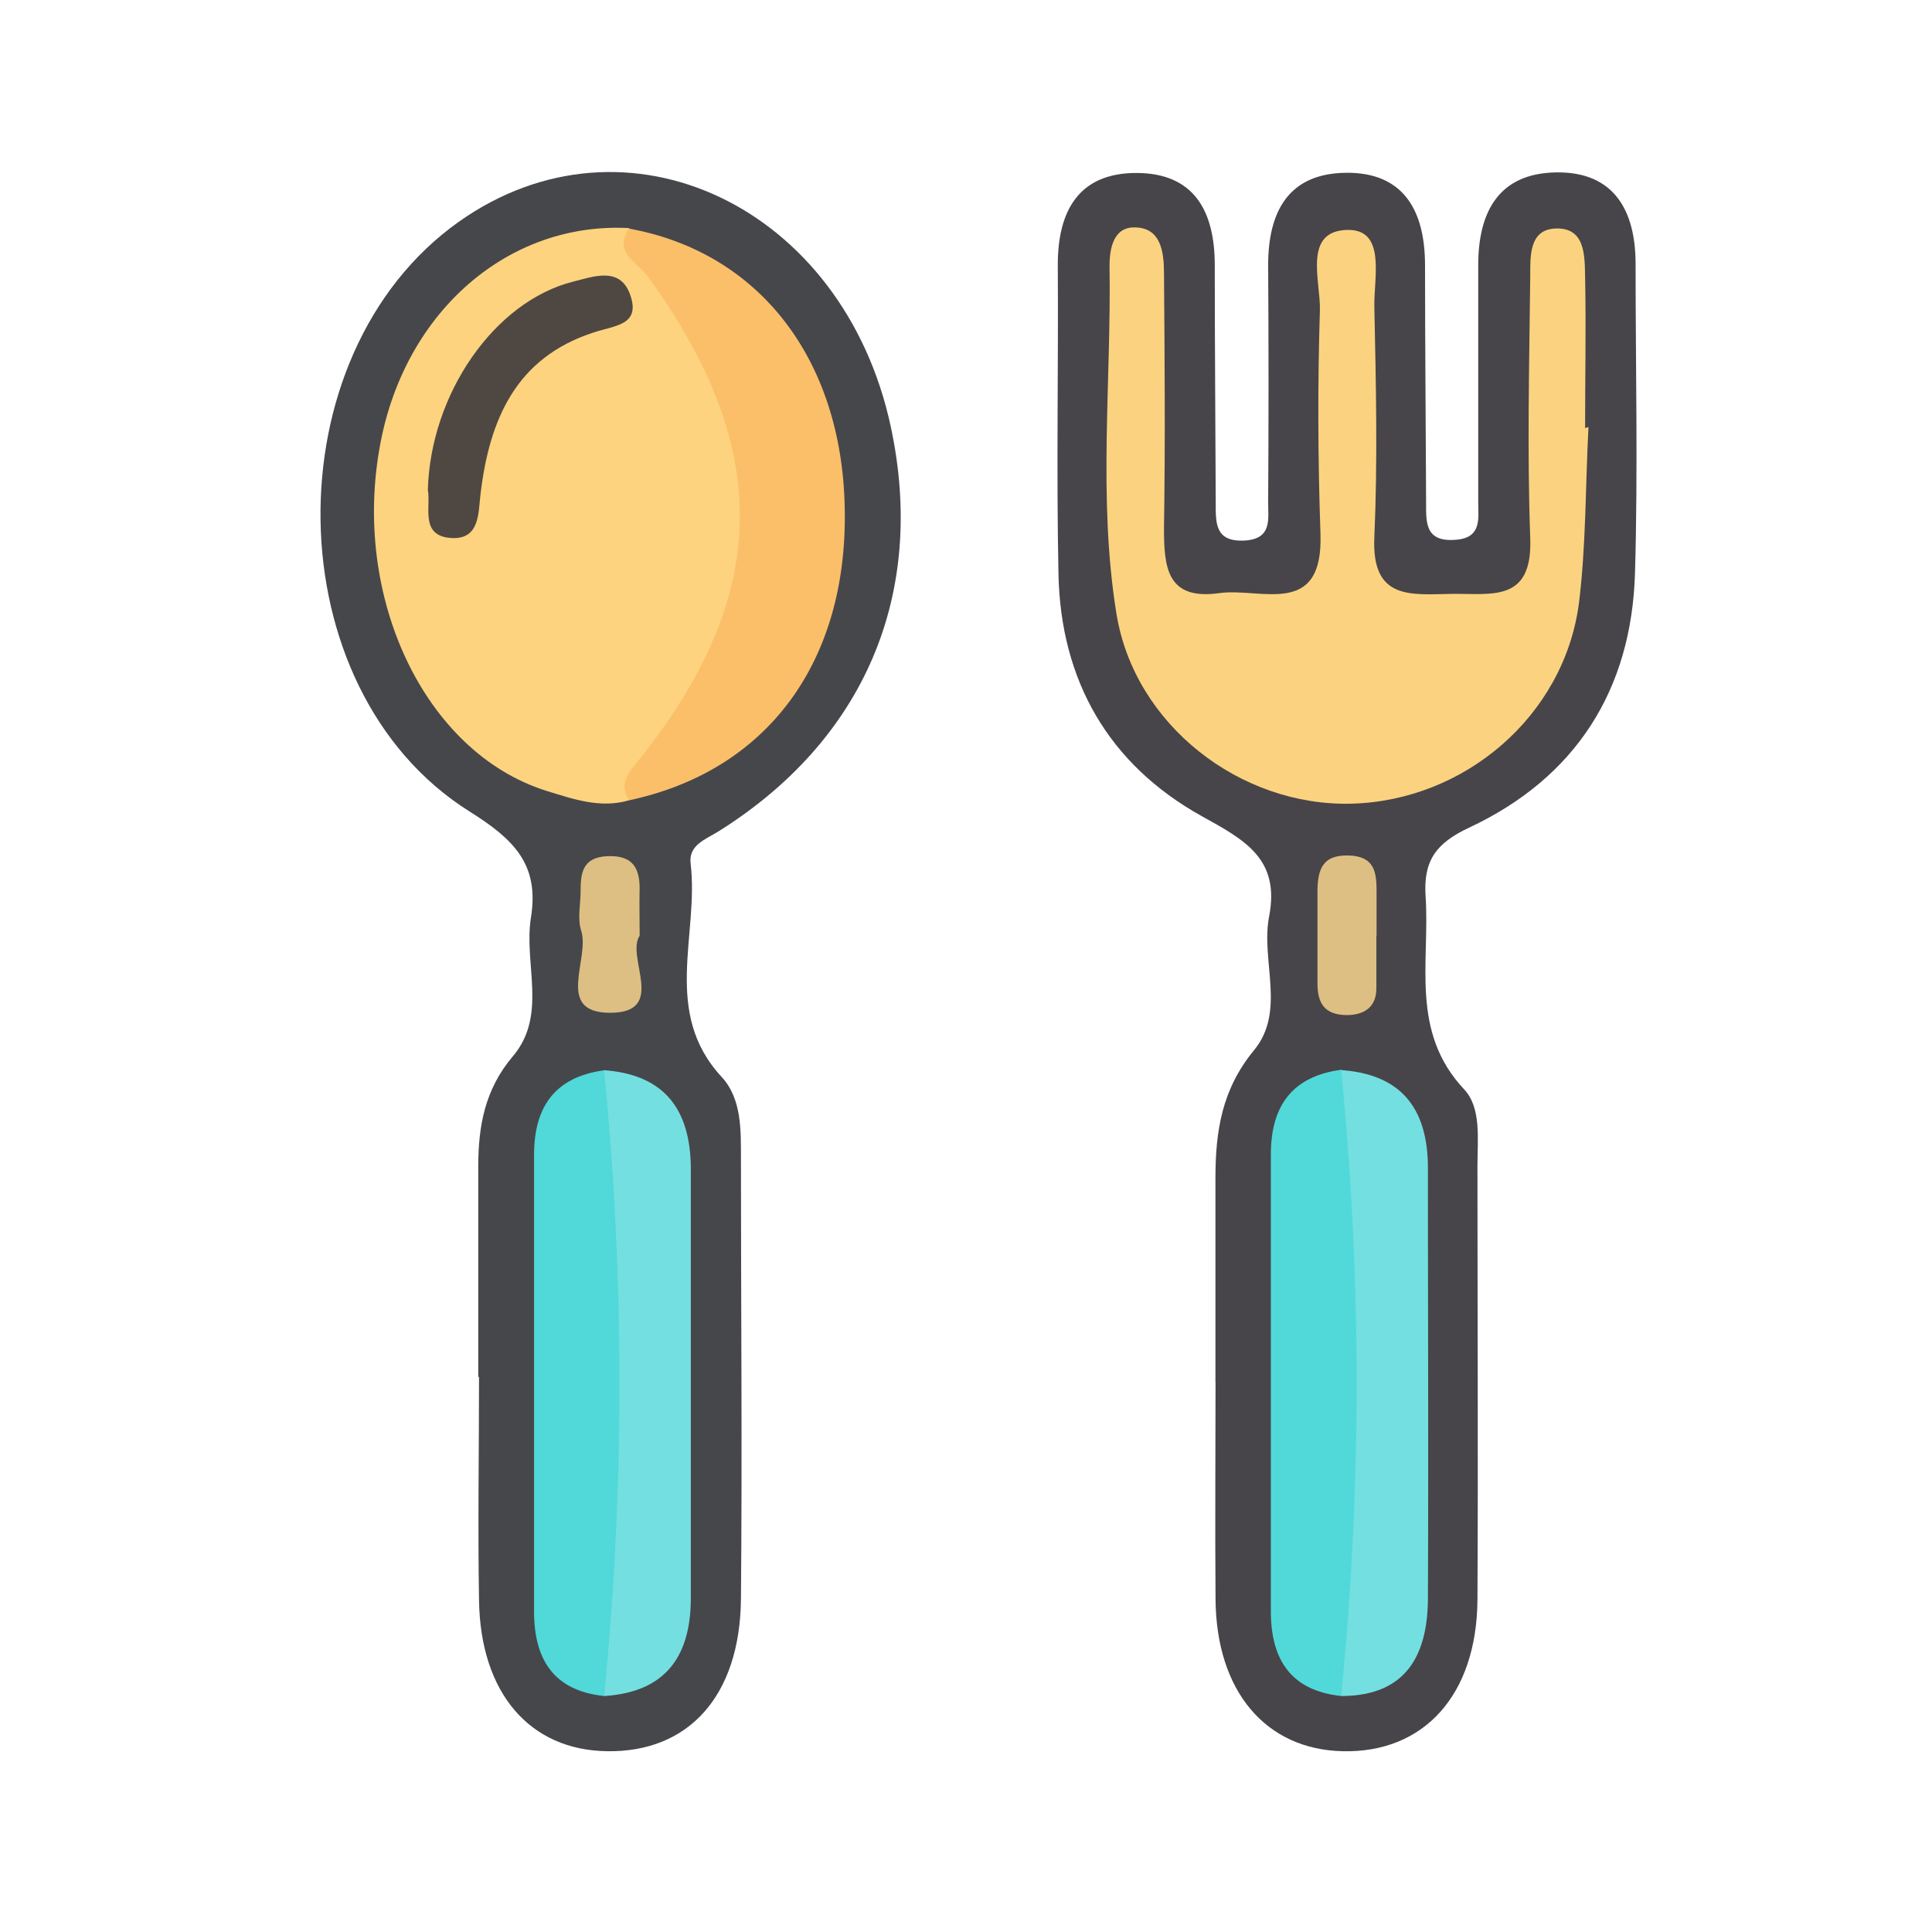 <svg xmlns="http://www.w3.org/2000/svg" viewBox="0 0 200.49 200.49" width="40" height="40"><path fill="#474549" d="M126.13,143.44c0-7.06,0-14.11,0-21.16,0-4.86.65-9.22,4-13.29s.68-9.29,1.57-13.89c1.16-6-2.56-7.95-7-10.41-9.65-5.37-14.64-14.06-14.86-25.14-.22-10.69,0-21.38-.07-32.08,0-5.56,2.16-9.53,8.17-9.52s8.12,4,8.12,9.57c0,8.19.07,16.38.1,24.57,0,2.12-.13,4.2,3.05,4,2.83-.19,2.38-2.24,2.39-4q.08-12.28,0-24.57c0-5.56,2.11-9.54,8.11-9.59s8.15,4,8.17,9.52c0,8.19.08,16.38.11,24.57,0,2.09-.17,4.23,3,4,2.82-.17,2.41-2.21,2.41-3.94,0-8.19,0-16.38,0-24.56,0-5.53,2.13-9.55,8.11-9.63s8.21,3.95,8.22,9.47c0,10.69.25,21.39-.06,32.08-.35,12.17-6.16,21.27-17.22,26.45-3.47,1.63-4.76,3.45-4.51,7.16.45,6.84-1.63,14,4,20,1.8,1.9,1.38,5.18,1.38,7.92,0,15,.08,30,0,45.05-.07,9.88-5.56,15.91-14,15.71-8-.19-13.11-6.25-13.18-15.77-.06-7.51,0-15,0-22.52Z"/><path fill="#46474b" d="M49.63,142.89c0-7.28,0-14.56,0-21.84,0-4.2.69-8,3.57-11.41,3.66-4.29,1.12-9.64,1.9-14.44.88-5.5-1.76-8.1-6.39-11C28.48,71.48,28.11,36.82,47.63,23,65,10.72,87.54,21.43,92.44,44.28c3.72,17.34-2.71,32.5-17.89,42-1.37.85-3.12,1.42-2.88,3.35.88,7.39-3,15.42,3.22,22.13,2.08,2.25,2,5.5,2,8.46,0,15.24.14,30.49,0,45.73C76.79,176,71.45,181.86,63,181.73c-8-.11-13.14-6-13.29-15.64-.13-7.73,0-15.47,0-23.2Z"/><path fill="#fbd380" d="M164.84,44.32c-.32,6.13-.24,12.3-1,18.37C162.26,74.32,152,83.08,140.27,83.4c-11.55.31-22.54-8.17-24.41-19.7-1.94-11.94-.53-24.06-.72-36.1,0-1.85.42-4.1,2.71-4,2.61.08,2.92,2.52,2.94,4.61.07,8.87.14,17.74,0,26.62,0,4.08.32,7.48,5.74,6.72,4.33-.6,10.8,2.65,10.5-6.17-.27-7.72-.3-15.46-.06-23.18.09-3-1.82-8.28,2.9-8.34,4-.05,2.68,5,2.75,8,.17,8,.35,15.94,0,23.89-.31,6.57,3.83,5.94,8,5.88s8.41.93,8.18-5.74c-.33-9.09-.1-18.19,0-27.29,0-2-.11-4.72,2.52-4.88,3.18-.19,3.13,2.74,3.17,5,.11,5.23,0,10.47,0,15.7Z"/><path fill="#51d9d9" d="M139.18,176c-5.28-.56-7.29-3.85-7.3-8.77V119.81c0-5,2.17-8.1,7.3-8.8,3.38,1.86,3.38,5.17,3.4,8.33q.18,24.16,0,48.34C142.54,170.81,142.71,174.19,139.18,176Z"/><path fill="#74dfe1" d="M139.18,176a329.35,329.35,0,0,0,0-64.95c6.34.44,9,4.1,9,10.18,0,14.9.06,29.8,0,44.69C148.14,171.73,145.94,176,139.18,176Z"/><path fill="#debf83" d="M142.83,97.16c0,1.8,0,3.59,0,5.39s-1.05,2.75-3,2.79c-2.36,0-3.13-1.2-3.11-3.34,0-3.14,0-6.28,0-9.43,0-2.32.49-3.92,3.35-3.79,2.56.12,2.78,1.74,2.78,3.67v4.71Z"/><path fill="#fdd37f" d="M65.28,83.05c-3,.88-5.84-.14-8.64-1-12.58-4-20.23-20.12-17.15-36.12C42.11,32.25,52.8,23,65.27,23.67c11.55,12.11,15.78,26,11,42.47C74.34,73,69.65,77.86,65.28,83.05Z"/><path fill="#fbbf69" d="M65.28,83.05c-.86-1.35-.47-2.34.53-3.58C80,62.05,80.35,46.82,67.25,28.72c-1.08-1.5-3.62-2.47-2-5,13.52,2.43,22.13,13.56,22.41,29C88,68.67,79.63,80,65.28,83.05Z"/><path fill="#51d8d8" d="M62.69,176c-5.29-.55-7.27-3.86-7.27-8.78q0-23.68,0-47.37c0-5,2.17-8.1,7.31-8.79,3.35,1.86,3.36,5.16,3.39,8.33q.16,24.15,0,48.3C66.07,170.79,66.09,174.11,62.69,176Z"/><path fill="#74dfe0" d="M62.69,176a332.34,332.34,0,0,0,0-64.94c6.41.47,9,4.23,9,10.33q0,22.17,0,44.35C71.71,171.74,69.19,175.6,62.69,176Z"/><path fill="#ddbf83" d="M66.38,97.1c-1.48,2.21,2.92,8-3.07,8-5.79,0-2.05-5.58-3-8.53-.4-1.22-.07-2.67-.06-4,0-1.88.13-3.58,2.73-3.72,2.81-.14,3.48,1.36,3.39,3.74C66.34,93.86,66.38,95.21,66.38,97.1Z"/><path fill="#4f4842" d="M44.4,50.85c.27-10,6.92-19.56,15.06-21.62,2.09-.52,4.85-1.6,5.91,1.29,1.2,3.27-1.61,3.24-3.82,4-8,2.61-10.76,9-11.68,16.72-.24,1.93-.06,4.66-2.87,4.6C43.51,55.73,44.74,52.63,44.4,50.85Z"/></svg>